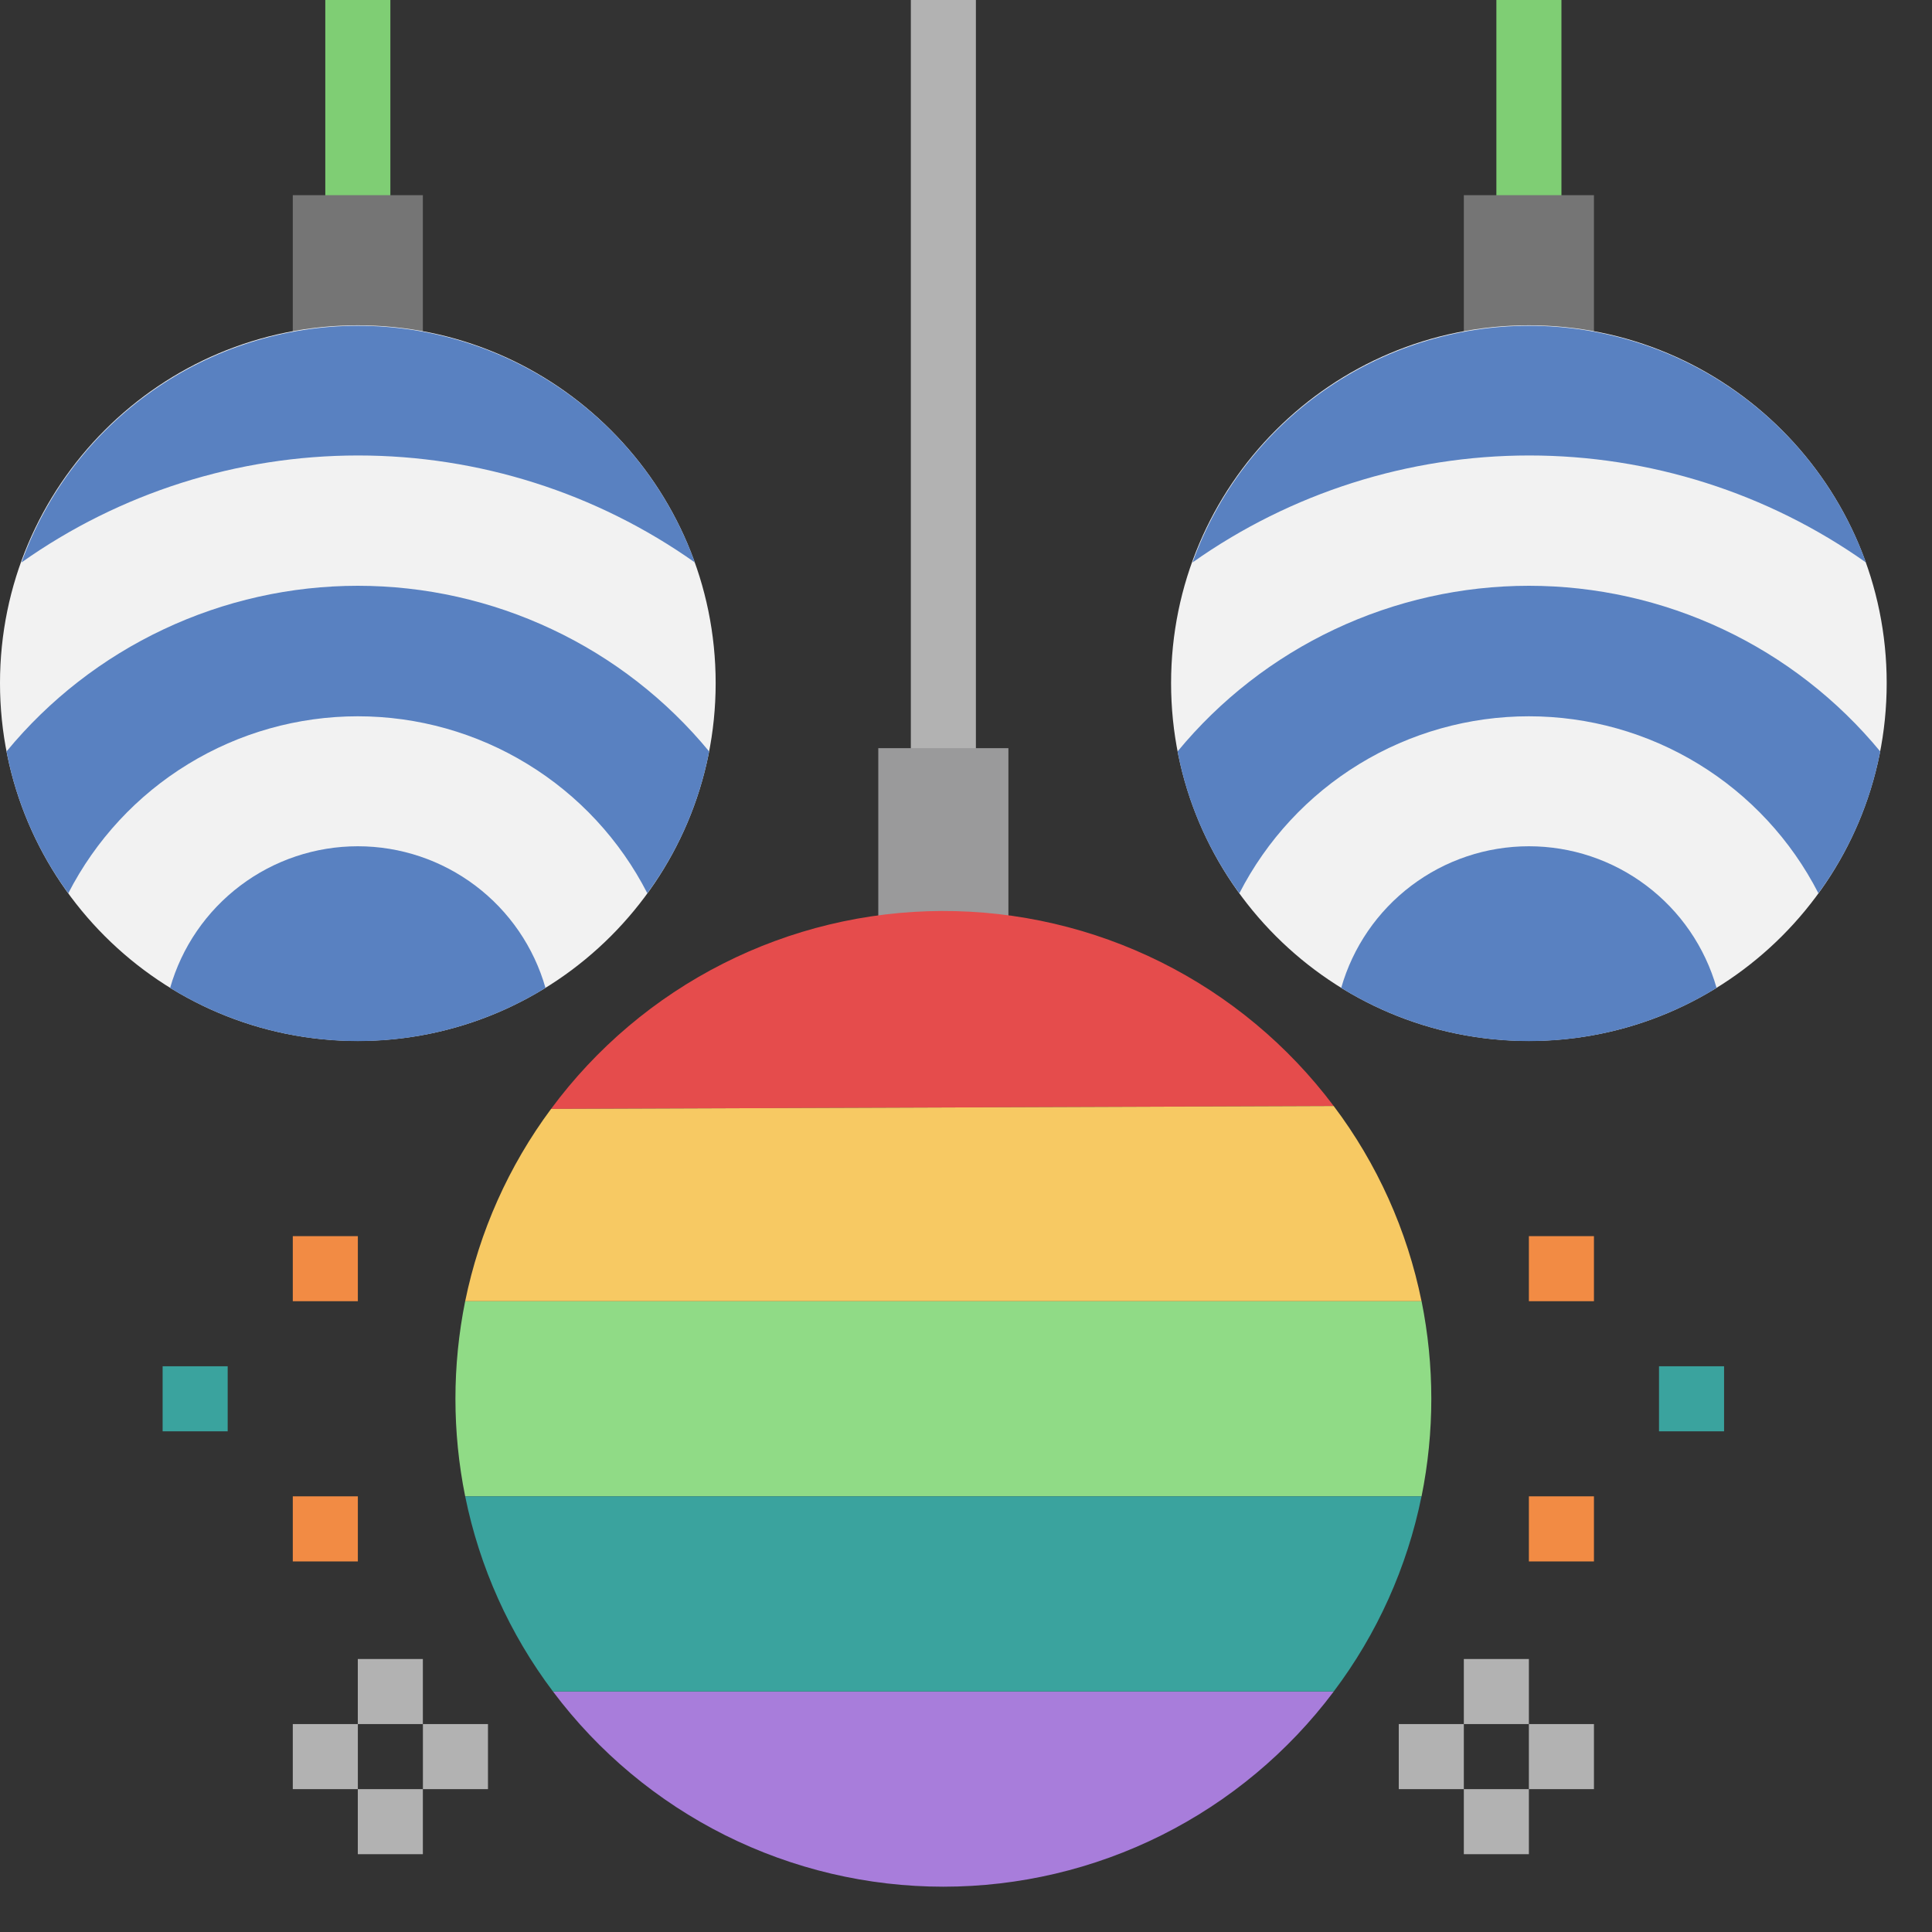 <svg width="40" height="40" viewBox="0 0 40 40" fill="none" xmlns="http://www.w3.org/2000/svg">
<rect x="0" y="0" width="40" height="40" fill="#333333" stroke="none"/>
<path d="M18.858 0H20.205V17.511H18.858V0Z" fill="#B2B2B2"/>
<path d="M6.735 0H8.082V18.184H6.735V0Z" fill="#7FCE74"/>
<path d="M8.755 8.082V4.041H7.409H6.062V8.082" fill="#757575"/>
<path d="M7.408 21.552C11.5 21.552 14.817 18.235 14.817 14.143C14.817 10.052 11.5 6.735 7.408 6.735C3.317 6.735 0 10.052 0 14.143C0 18.235 3.317 21.552 7.408 21.552Z" fill="#F2F2F2"/>
<path d="M20.878 20.205V15.49H19.531H18.184V20.205" fill="#9A9A9B"/>
<path d="M11.402 22.959L27.613 22.899C26.668 21.64 25.442 20.619 24.033 19.918C22.624 19.217 21.07 18.855 19.496 18.861C17.922 18.867 16.371 19.24 14.967 19.952C13.563 20.663 12.345 21.693 11.409 22.959H11.402Z" fill="#E54C4C"/>
<path d="M29.432 26.939C29.701 28.273 29.701 29.647 29.432 30.98H9.631C9.362 29.647 9.362 28.273 9.631 26.939H29.432Z" fill="#90DB86"/>
<path d="M11.45 35.022H27.613C26.672 36.276 25.452 37.294 24.049 37.996C22.646 38.697 21.1 39.062 19.531 39.062C17.963 39.062 16.416 38.697 15.013 37.996C13.611 37.294 12.39 36.276 11.45 35.022Z" fill="#A87DDB"/>
<path d="M11.409 22.959C10.532 24.14 9.925 25.499 9.631 26.94H29.431C29.134 25.474 28.513 24.093 27.613 22.899L11.402 22.959" fill="#F7C963"/>
<path d="M29.431 30.98C29.134 32.446 28.513 33.827 27.613 35.021H11.449C10.549 33.827 9.928 32.446 9.631 30.98H29.431Z" fill="#3AA39E"/>
<path d="M11.294 20.454C11.053 19.609 10.544 18.866 9.843 18.337C9.141 17.807 8.287 17.521 7.408 17.521C6.53 17.521 5.675 17.807 4.974 18.337C4.273 18.866 3.763 19.609 3.522 20.454C4.691 21.174 6.036 21.555 7.408 21.555C8.781 21.555 10.126 21.174 11.294 20.454Z" fill="#5981C1"/>
<path d="M1.414 18.494C0.776 17.622 0.339 16.619 0.135 15.558C1.019 14.485 2.13 13.621 3.388 13.029C4.645 12.436 6.018 12.128 7.408 12.128C8.799 12.128 10.172 12.436 11.429 13.029C12.687 13.621 13.798 14.485 14.682 15.558C14.478 16.619 14.041 17.622 13.402 18.494C12.837 17.391 11.979 16.465 10.921 15.819C9.864 15.172 8.648 14.83 7.408 14.83C6.169 14.83 4.953 15.172 3.896 15.819C2.838 16.465 1.98 17.391 1.414 18.494Z" fill="#5981C1"/>
<path d="M14.386 11.645C12.347 10.203 9.912 9.43 7.415 9.43C4.919 9.43 2.483 10.203 0.445 11.645C0.961 10.21 1.908 8.969 3.155 8.093C4.403 7.216 5.89 6.745 7.415 6.745C8.94 6.745 10.428 7.216 11.675 8.093C12.923 8.969 13.869 10.21 14.386 11.645Z" fill="#5981C1"/>
<path d="M30.981 0H32.328V18.184H30.981V0Z" fill="#7FCE74"/>
<path d="M33.001 8.082V4.041H31.654H30.307V8.082" fill="#757575"/>
<path d="M31.654 21.552C35.746 21.552 39.062 18.235 39.062 14.143C39.062 10.052 35.746 6.735 31.654 6.735C27.562 6.735 24.246 10.052 24.246 14.143C24.246 18.235 27.562 21.552 31.654 21.552Z" fill="#F2F2F2"/>
<path d="M35.54 20.454C35.299 19.609 34.79 18.866 34.088 18.337C33.387 17.807 32.533 17.521 31.654 17.521C30.776 17.521 29.921 17.807 29.22 18.337C28.519 18.866 28.009 19.609 27.768 20.454C28.936 21.174 30.282 21.555 31.654 21.555C33.026 21.555 34.372 21.174 35.54 20.454Z" fill="#5981C1"/>
<path d="M25.66 18.494C25.021 17.622 24.584 16.619 24.38 15.558C25.265 14.485 26.376 13.621 27.633 13.029C28.891 12.436 30.264 12.128 31.654 12.128C33.044 12.128 34.417 12.436 35.675 13.029C36.932 13.621 38.043 14.485 38.928 15.558C38.724 16.619 38.287 17.622 37.648 18.494C37.083 17.391 36.224 16.465 35.167 15.819C34.109 15.172 32.894 14.83 31.654 14.83C30.415 14.83 29.199 15.172 28.141 15.819C27.084 16.465 26.225 17.391 25.66 18.494Z" fill="#5981C1"/>
<path d="M38.632 11.645C36.593 10.203 34.157 9.43 31.661 9.43C29.164 9.43 26.729 10.203 24.69 11.645C25.207 10.21 26.153 8.969 27.401 8.093C28.648 7.216 30.136 6.745 31.661 6.745C33.186 6.745 34.673 7.216 35.921 8.093C37.169 8.969 38.115 10.21 38.632 11.645Z" fill="#5981C1"/>
<path d="M7.408 34.348H8.755V35.695H7.408V34.348Z" fill="#B2B2B2"/>
<path d="M7.408 37.042H8.755V38.389H7.408V37.042Z" fill="#B2B2B2"/>
<path d="M8.756 35.695H10.103V37.042H8.756V35.695Z" fill="#B2B2B2"/>
<path d="M6.062 35.695H7.409V37.042H6.062V35.695Z" fill="#B2B2B2"/>
<path d="M30.307 34.348H31.654V35.695H30.307V34.348Z" fill="#B2B2B2"/>
<path d="M30.307 37.042H31.654V38.389H30.307V37.042Z" fill="#B2B2B2"/>
<path d="M31.654 35.695H33.001V37.042H31.654V35.695Z" fill="#B2B2B2"/>
<path d="M28.96 35.695H30.307V37.042H28.96V35.695Z" fill="#B2B2B2"/>
<path d="M6.062 30.98H7.409V32.328H6.062V30.98Z" fill="#F28B44"/>
<path d="M3.367 28.287H4.714V29.634H3.367V28.287Z" fill="#3AA39E"/>
<path d="M6.062 25.593H7.409V26.94H6.062V25.593Z" fill="#F28B44"/>
<path d="M31.654 25.593H33.001V26.94H31.654V25.593Z" fill="#F28B44"/>
<path d="M34.348 28.287H35.695V29.634H34.348V28.287Z" fill="#3AA39E"/>
<path d="M31.654 30.98H33.001V32.328H31.654V30.98Z" fill="#F28B44"/>
</svg>
